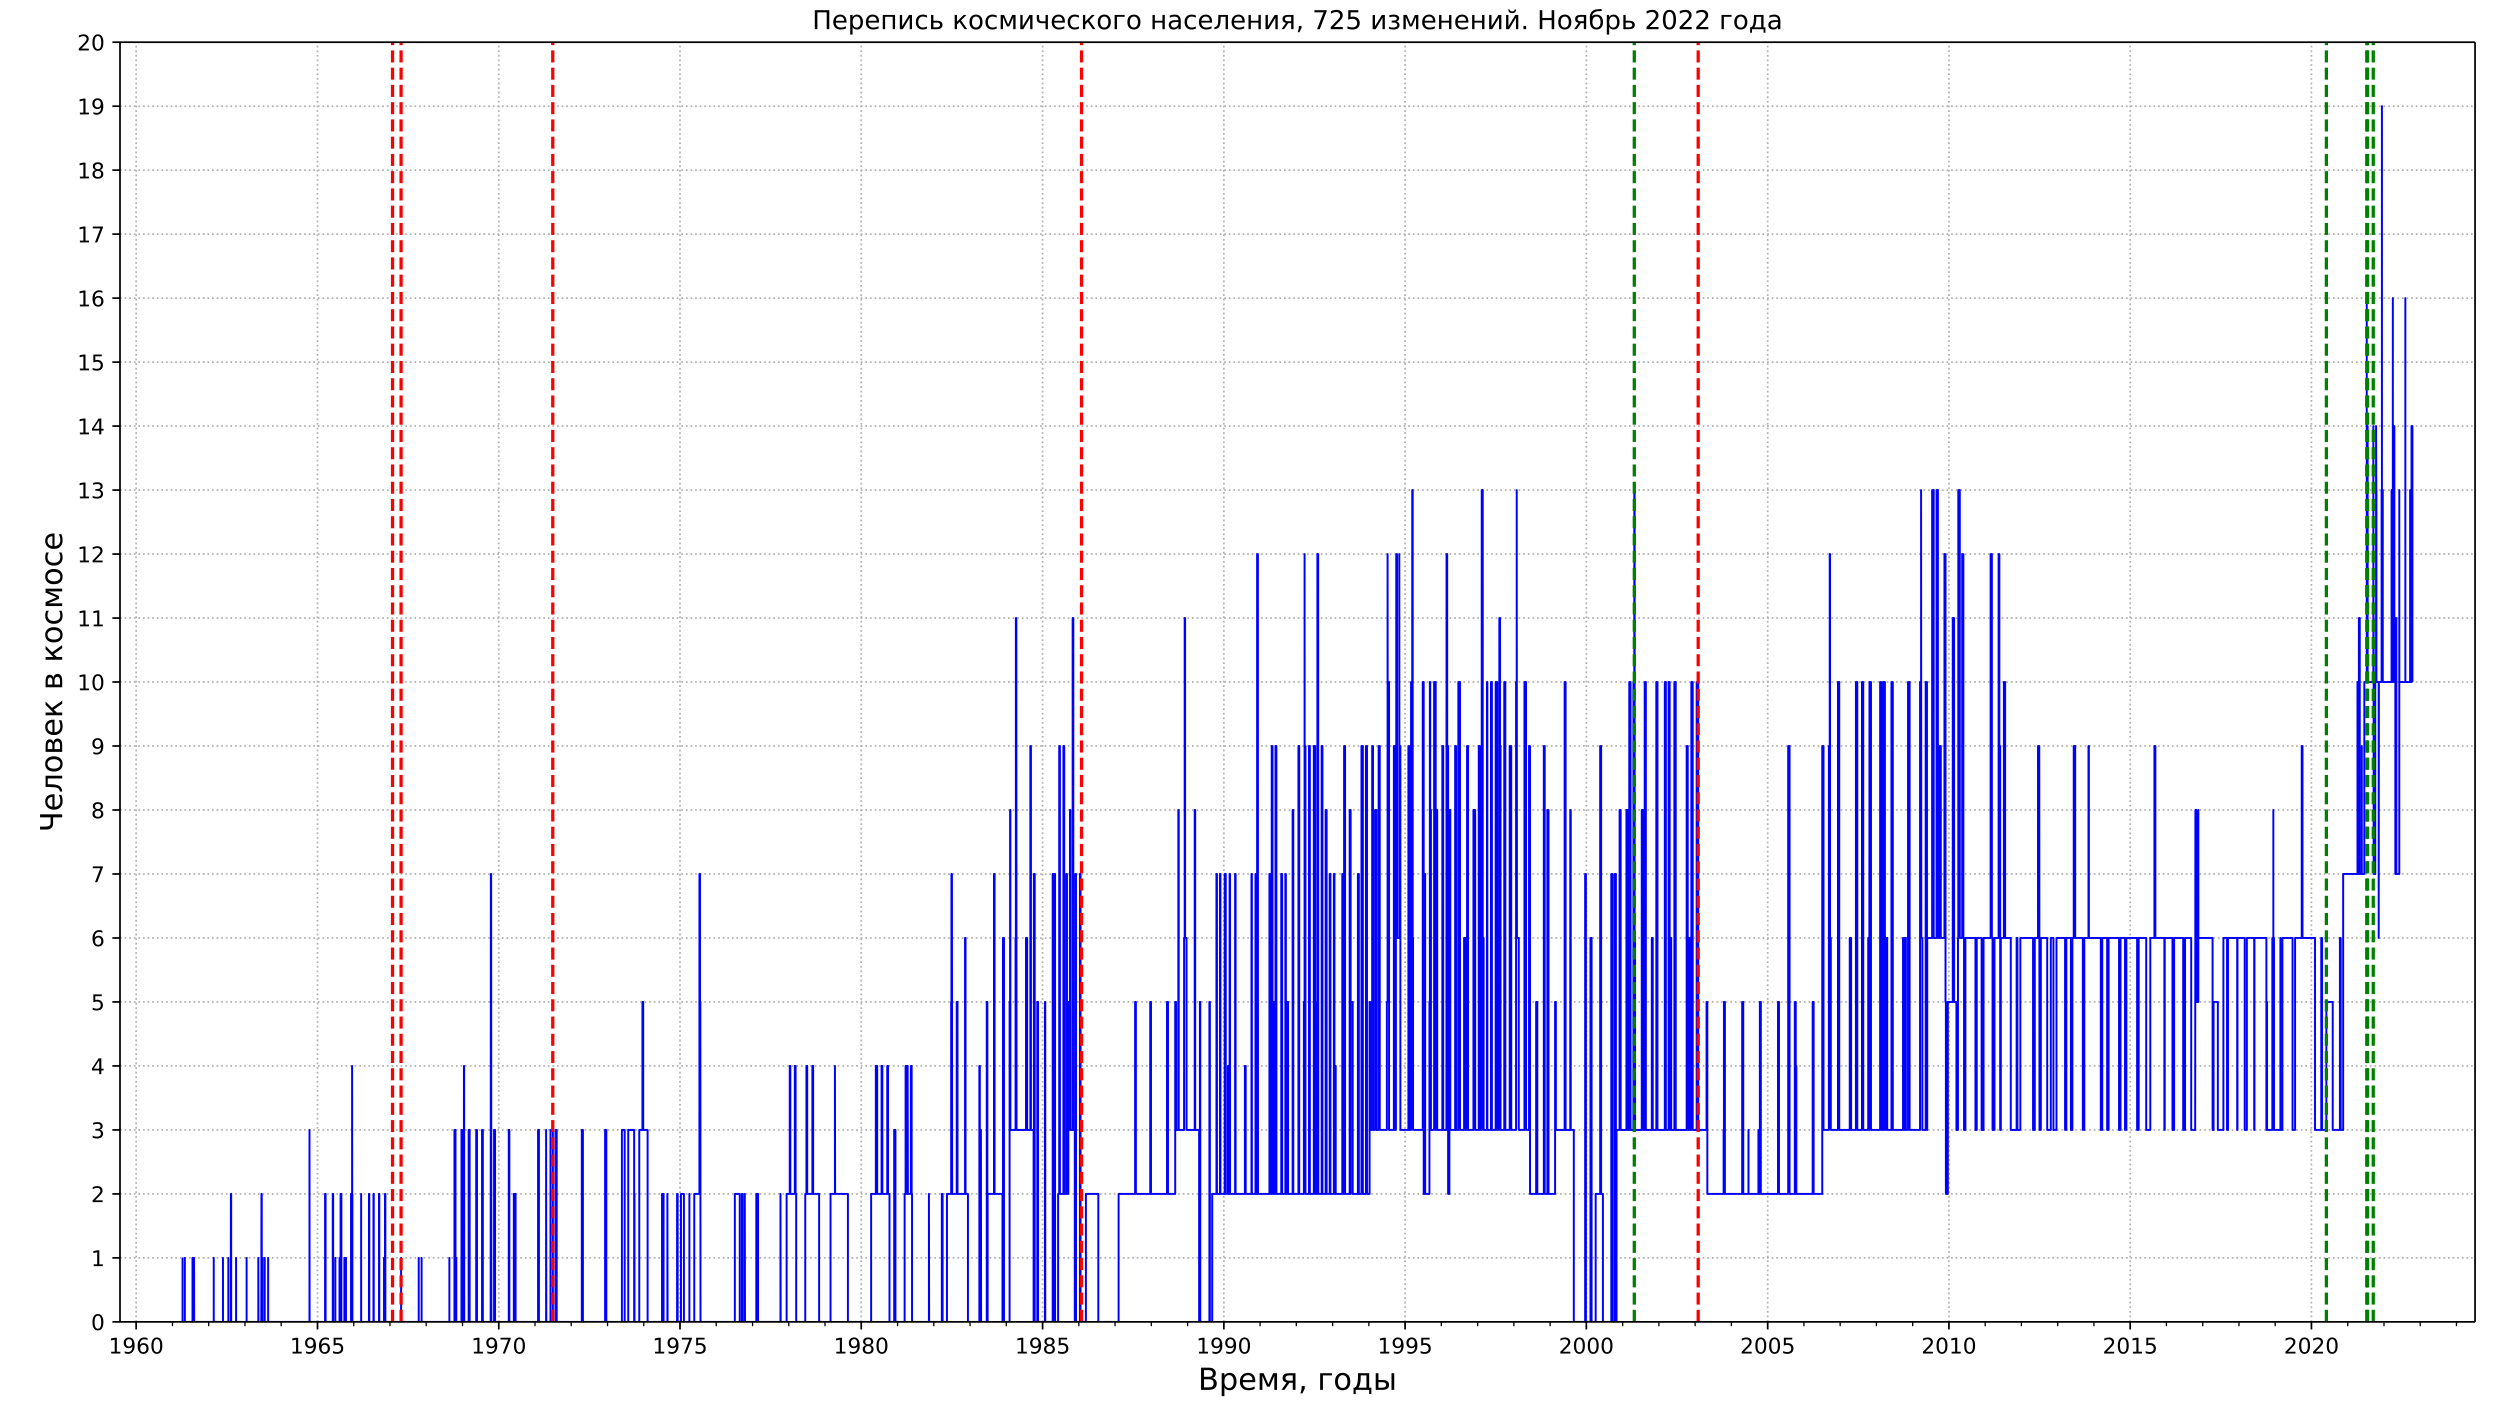 <?xml version="1.0" encoding="UTF-8"?>
<!DOCTYPE svg  PUBLIC '-//W3C//DTD SVG 1.1//EN'  'http://www.w3.org/Graphics/SVG/1.1/DTD/svg11.dtd'>
<svg height="648pt" stroke-linejoin="round" viewBox="0 0 1152 648" width="1152pt" xmlns="http://www.w3.org/2000/svg" xmlns:xlink="http://www.w3.org/1999/xlink"><defs stroke-linejoin="round"><clipPath id="a" stroke-linejoin="round"><path d="m55.296 19.44h1085.2v589.68h-1085.2z"/></clipPath><path id="b" d="m0 0v3.5" stroke="#000" stroke-linejoin="round" stroke-width=".8"/><path id="c" d="m12.406 8.297h16.109v55.625l-17.531-3.516v8.984l17.438 3.516h9.859v-64.609h16.109v-8.297h-41.984z" stroke-linejoin="round"/><path id="d" d="m10.984 1.516v8.984q3.719-1.766 7.516-2.688 3.812-.922 7.484-.922 9.766 0 14.906 6.562 5.156 6.562 5.891 19.953-2.828-4.203-7.188-6.453-4.344-2.25-9.609-2.25-10.938 0-17.312 6.609-6.375 6.625-6.375 18.109 0 11.219 6.641 18 6.641 6.797 17.672 6.797 12.656 0 19.312-9.703 6.672-9.688 6.672-28.141 0-17.234-8.188-27.516-8.172-10.281-21.984-10.281-3.719 0-7.531.734-3.797.734-7.906 2.203zm19.625 30.906q6.641 0 10.516 4.531 3.891 4.547 3.891 12.469 0 7.859-3.891 12.422-3.875 4.562-10.516 4.562t-10.516-4.562-3.875-12.422q0-7.922 3.875-12.469 3.875-4.531 10.516-4.531z" stroke-linejoin="round"/><path id="e" d="m33.016 40.375q-6.641 0-10.531-4.547-3.875-4.531-3.875-12.438 0-7.859 3.875-12.438 3.891-4.562 10.531-4.562t10.516 4.562q3.875 4.578 3.875 12.438 0 7.906-3.875 12.438-3.875 4.547-10.516 4.547zm19.578 30.922v-8.984q-3.719 1.75-7.5 2.672-3.781.938-7.5.938-9.766 0-14.922-6.594-5.141-6.594-5.875-19.922 2.875 4.25 7.219 6.516 4.359 2.266 9.578 2.266 10.984 0 17.359-6.672 6.375-6.656 6.375-18.125 0-11.234-6.641-18.031-6.641-6.781-17.672-6.781-12.656 0-19.344 9.688-6.688 9.703-6.688 28.109 0 17.281 8.203 27.562t22.016 10.281q3.719 0 7.5-.734t7.891-2.188z" stroke-linejoin="round"/><path id="f" d="m31.781 66.406q-7.609 0-11.453-7.5-3.828-7.484-3.828-22.531 0-14.984 3.828-22.484 3.844-7.5 11.453-7.5 7.672 0 11.5 7.5 3.844 7.5 3.844 22.484 0 15.047-3.844 22.531-3.828 7.5-11.5 7.5zm0 7.812q12.266 0 18.734-9.703 6.469-9.688 6.469-28.141 0-18.406-6.469-28.109-6.469-9.688-18.734-9.688-12.25 0-18.719 9.688-6.469 9.703-6.469 28.109 0 18.453 6.469 28.141 6.469 9.703 18.719 9.703z" stroke-linejoin="round"/><path id="g" d="m10.797 72.906h38.719v-8.312h-29.688v-17.859q2.141.734 4.281 1.094 2.156.359 4.312.359 12.203 0 19.328-6.688 7.141-6.688 7.141-18.109 0-11.766-7.328-18.297-7.328-6.516-20.656-6.516-4.594 0-9.359.781-4.75.781-9.828 2.344v9.922q4.391-2.391 9.078-3.562t9.906-1.172q8.453 0 13.375 4.438 4.938 4.438 4.938 12.062 0 7.609-4.938 12.047-4.922 4.453-13.375 4.453-3.953 0-7.891-.875-3.922-.875-8.016-2.734z" stroke-linejoin="round"/><path id="h" d="m8.203 72.906h46.875v-4.203l-26.469-68.703h-10.297l24.906 64.594h-35.016z" stroke-linejoin="round"/><path id="i" d="m31.781 34.625q-7.031 0-11.062-3.766-4.016-3.766-4.016-10.344 0-6.594 4.016-10.359 4.031-3.766 11.062-3.766t11.078 3.781q4.062 3.797 4.062 10.344 0 6.578-4.031 10.344-4.016 3.766-11.109 3.766zm-9.859 4.188q-6.344 1.562-9.891 5.906-3.531 4.359-3.531 10.609 0 8.734 6.219 13.812 6.234 5.078 17.062 5.078 10.891 0 17.094-5.078t6.203-13.812q0-6.25-3.547-10.609-3.531-4.344-9.828-5.906 7.125-1.656 11.094-6.5 3.984-4.828 3.984-11.797 0-10.609-6.469-16.281-6.469-5.656-18.531-5.656-12.047 0-18.531 5.656-6.469 5.672-6.469 16.281 0 6.969 4 11.797 4.016 4.844 11.141 6.5zm-3.609 15.578q0-5.656 3.531-8.828 3.547-3.172 9.938-3.172 6.359 0 9.938 3.172 3.594 3.172 3.594 8.828 0 5.672-3.594 8.844-3.578 3.172-9.938 3.172-6.391 0-9.938-3.172-3.531-3.172-3.531-8.844z" stroke-linejoin="round"/><path id="j" d="m19.188 8.297h34.422v-8.297h-46.281v8.297q5.609 5.812 15.297 15.594 9.703 9.797 12.188 12.641 4.734 5.312 6.609 9 1.891 3.688 1.891 7.25 0 5.812-4.078 9.469-4.078 3.672-10.625 3.672-4.641 0-9.797-1.609-5.141-1.609-11-4.891v9.969q5.953 2.391 11.125 3.609 5.188 1.219 9.484 1.219 11.328 0 18.062-5.672 6.734-5.656 6.734-15.125 0-4.5-1.688-8.531-1.672-4.016-6.125-9.484-1.219-1.422-7.766-8.188-6.531-6.766-18.453-18.922z" stroke-linejoin="round"/><path id="k" d="m0 0v2" stroke="#000" stroke-linejoin="round" stroke-width=".6"/><path id="l" d="m18.109 8.203v-29h-9.031v75.484h9.031v-8.297q2.844 4.875 7.156 7.234 4.328 2.375 10.328 2.375 9.969 0 16.188-7.906 6.234-7.906 6.234-20.797t-6.234-20.812q-6.219-7.906-16.188-7.906-6 0-10.328 2.375-4.312 2.375-7.156 7.25zm30.578 19.094q0 9.906-4.078 15.547t-11.203 5.641q-7.141 0-11.219-5.641t-4.078-15.547 4.078-15.547 11.219-5.641q7.125 0 11.203 5.641t4.078 15.547z" stroke-linejoin="round"/><path id="m" d="m56.203 29.594v-4.391h-41.312q.594-9.281 5.594-14.141t13.938-4.859q5.172 0 10.031 1.266t9.656 3.812v-8.5q-4.844-2.047-9.922-3.125t-10.297-1.078q-13.094 0-20.734 7.609-7.641 7.625-7.641 20.625 0 13.422 7.25 21.297 7.25 7.891 19.562 7.891 11.031 0 17.453-7.109 6.422-7.094 6.422-19.297zm-8.984 2.641q-.094 7.359-4.125 11.75-4.031 4.406-10.672 4.406-7.516 0-12.031-4.25t-5.203-11.969z" stroke-linejoin="round"/><path id="n" d="m9.078 54.688h13.141l15.531-36.625 15.578 36.625h13.031v-54.688h-9.031v46.094l-15.094-35.594h-8.984l-15.141 35.594v-46.094h-9.031z" stroke-linejoin="round"/><path id="o" d="m18.453 38.922q0-4.062 3.125-6.359 3.125-2.281 8.938-2.281h12.109v17.234h-12.109q-5.812 0-8.938-2.25t-3.125-6.344zm-12.781-38.922 16.688 23.969q-5.656 1.281-9.422 4.625-3.75 3.344-3.75 10.328 0 7.906 5.234 11.828 5.25 3.938 15.859 3.938h21.375v-54.688h-9.031v23.094h-11.172l-16.125-23.094z" stroke-linejoin="round"/><path id="p" d="m11.719 12.406h10.297v-8.406l-8-15.625h-6.297l4 15.625z" stroke-linejoin="round"/><path id="q" d="m9.078 0v54.688h38.578v-7.172h-29.547v-47.516z" stroke-linejoin="round"/><path id="r" d="m30.609 48.391q-7.219 0-11.422-5.641t-4.203-15.453 4.172-15.453q4.188-5.641 11.453-5.641 7.188 0 11.375 5.656 4.203 5.672 4.203 15.438 0 9.719-4.203 15.406-4.188 5.688-11.375 5.688zm0 7.609q11.719 0 18.406-7.625 6.703-7.609 6.703-21.078 0-13.422-6.703-21.078-6.688-7.641-18.406-7.641-11.766 0-18.438 7.641-6.656 7.656-6.656 21.078 0 13.469 6.656 21.078 6.672 7.625 18.438 7.625z" stroke-linejoin="round"/><path id="s" d="m21.625 7.172h26.078v40.344h-18.891v-6.844q0-20.109-5.766-30.859zm-13.031 0q4.438 1.953 6.391 6.109 4.797 10.297 4.797 31.062v10.344h36.953v-47.516h7.188v-20.984h-7.188v13.812h-44.328v-13.812h-7.188v20.984z" stroke-linejoin="round"/><path id="t" d="m0 0h-3.5" stroke="#000" stroke-linejoin="round" stroke-width=".8"/><path id="u" d="m40.578 39.312q7.078-1.516 11.047-6.312 3.984-4.781 3.984-11.812 0-10.781-7.422-16.703-7.422-5.906-21.094-5.906-4.578 0-9.438.906t-10.031 2.719v9.516q4.094-2.391 8.969-3.609 4.891-1.219 10.219-1.219 9.266 0 14.125 3.656t4.859 10.641q0 6.453-4.516 10.078-4.516 3.641-12.562 3.641h-8.5v8.109h8.891q7.266 0 11.125 2.906t3.859 8.375q0 5.609-3.984 8.609-3.969 3.016-11.391 3.016-4.062 0-8.703-.891-4.641-.875-10.203-2.719v8.781q5.625 1.562 10.531 2.344t9.25.781q11.234 0 17.766-5.109 6.547-5.094 6.547-13.781 0-6.062-3.469-10.234t-9.859-5.781z" stroke-linejoin="round"/><path id="v" d="m37.797 64.312-24.906-38.922h24.906zm-2.594 8.594h12.406v-47.516h10.406v-8.203h-10.406v-17.188h-9.812v17.188h-32.906v9.516z" stroke-linejoin="round"/><path id="w" d="m3.719 0v7.469q8.875 1.375 11.609 7.516 3.328 8.656 3.328 30.766v8.938h36.953v-54.688h-8.984v47.516h-18.984v-5.422q0-21.094-4.297-30.562-4.594-10.109-19.625-11.531z" stroke-linejoin="round"/><path id="x" d="m18.062 25.203v-18.031h12.797q6.156 0 9.375 2.312 3.219 2.328 3.219 6.734 0 4.391-3.219 6.688t-9.375 2.297zm0 22.312v-15.141h11.828q5.078 0 8.297 2.016 3.219 2.031 3.219 5.656 0 3.609-3.219 5.531-3.219 1.938-8.297 1.938zm-8.984 7.172h21.391q9.625 0 14.797-3.516t5.172-10.016q0-5.016-2.641-7.984-2.625-2.953-7.812-3.672 6.203-1.172 9.625-4.891 3.422-3.703 3.422-9.281 0-7.312-5.641-11.328-5.641-4-16.094-4h-22.219z" stroke-linejoin="round"/><path id="y" d="m9.078 54.688h8.938v-25.688l25.344 25.688h11.031l-20.891-21.141 23.578-33.547h-10.062l-19.375 27.594-9.625-9.766v-17.828h-8.938z" stroke-linejoin="round"/><path id="z" d="m48.781 52.594v-8.406q-3.812 2.109-7.641 3.156t-7.734 1.047q-8.75 0-13.594-5.547-4.828-5.531-4.828-15.547t4.828-15.562q4.844-5.531 13.594-5.531 3.906 0 7.734 1.047t7.641 3.156v-8.312q-3.766-1.75-7.797-2.625-4.016-.891-8.562-.891-12.359 0-19.641 7.766-7.266 7.766-7.266 20.953 0 13.375 7.344 21.031 7.359 7.672 20.156 7.672 4.141 0 8.094-.859 3.953-.844 7.672-2.547z" stroke-linejoin="round"/><path id="A" d="m55.906 54.688v-54.688h-8.938v43.891l-26.359-43.891h-11.531v54.688h8.938v-43.797l26.328 43.797z" stroke-linejoin="round"/><path id="B" d="m43.453 16.219q0 4.391-3.203 6.688-3.188 2.297-9.344 2.297h-12.797v-18.031h12.797q6.156 0 9.344 2.312 3.203 2.328 3.203 6.734zm-34.375 38.469h9.031v-22.312h13.188q10.453 0 16.094-3.984 5.641-3.969 5.641-12.172t-5.641-12.219q-5.641-4-16.094-4h-22.219z" stroke-linejoin="round"/><path id="C" d="m9.078 54.688h9.031v-22.312h29.156v22.312h9.031v-54.688h-9.031v25.203h-29.156v-25.203h-9.031z" stroke-linejoin="round"/><path id="D" d="m34.281 27.484q-10.891 0-15.094-2.484t-4.203-8.5q0-4.781 3.156-7.594 3.156-2.797 8.562-2.797 7.484 0 12 5.297t4.516 14.078v2zm17.922 3.719v-31.203h-8.984v8.297q-3.078-4.969-7.672-7.344t-11.234-2.375q-8.391 0-13.359 4.719-4.953 4.719-4.953 12.625 0 9.219 6.172 13.906 6.188 4.688 18.438 4.688h12.609v.891q0 6.203-4.078 9.594t-11.453 3.391q-4.688 0-9.141-1.125-4.438-1.125-8.531-3.375v8.312q4.922 1.906 9.562 2.844 4.641.953 9.031.953 11.875 0 17.734-6.156 5.859-6.141 5.859-18.641z" stroke-linejoin="round"/></defs><g stroke-linejoin="round"><path d="m0 648h1152v-648h-1152z" fill="#fff"/><path d="m55.296 609.12h1085.2v-589.68h-1085.2z" fill="#fff"/><path clip-path="url(#a)" d="m62.74 609.12v-589.68" fill="none" stroke="#b0b0b0" stroke-dasharray=".8 1.32" stroke-width=".8"/><use stroke="#000" stroke-width=".8" x="62.74" xlink:href="#b" y="609.12"/><g transform="matrix(.1 0 0 -.1 50.015 623.72)"><use xlink:href="#c"/><use x="63.623" xlink:href="#d"/><use x="127.246" xlink:href="#e"/><use x="190.869" xlink:href="#f"/></g><path clip-path="url(#a)" d="m146.3 609.12v-589.68" fill="none" stroke="#b0b0b0" stroke-dasharray=".8 1.32" stroke-width=".8"/><use stroke="#000" stroke-width=".8" x="146.305" xlink:href="#b" y="609.12"/><g transform="matrix(.1 0 0 -.1 133.58 623.72)"><use xlink:href="#c"/><use x="63.623" xlink:href="#d"/><use x="127.246" xlink:href="#e"/><use x="190.869" xlink:href="#g"/></g><path clip-path="url(#a)" d="m229.82 609.12v-589.68" fill="none" stroke="#b0b0b0" stroke-dasharray=".8 1.32" stroke-width=".8"/><use stroke="#000" stroke-width=".8" x="229.824" xlink:href="#b" y="609.12"/><g transform="matrix(.1 0 0 -.1 217.1 623.72)"><use xlink:href="#c"/><use x="63.623" xlink:href="#d"/><use x="127.246" xlink:href="#h"/><use x="190.869" xlink:href="#f"/></g><path clip-path="url(#a)" d="m313.34 609.12v-589.68" fill="none" stroke="#b0b0b0" stroke-dasharray=".8 1.32" stroke-width=".8"/><use stroke="#000" stroke-width=".8" x="313.343" xlink:href="#b" y="609.12"/><g transform="matrix(.1 0 0 -.1 300.62 623.72)"><use xlink:href="#c"/><use x="63.623" xlink:href="#d"/><use x="127.246" xlink:href="#h"/><use x="190.869" xlink:href="#g"/></g><path clip-path="url(#a)" d="m396.86 609.12v-589.68" fill="none" stroke="#b0b0b0" stroke-dasharray=".8 1.32" stroke-width=".8"/><use stroke="#000" stroke-width=".8" x="396.863" xlink:href="#b" y="609.12"/><g transform="matrix(.1 0 0 -.1 384.14 623.72)"><use xlink:href="#c"/><use x="63.623" xlink:href="#d"/><use x="127.246" xlink:href="#i"/><use x="190.869" xlink:href="#f"/></g><path clip-path="url(#a)" d="m480.43 609.12v-589.68" fill="none" stroke="#b0b0b0" stroke-dasharray=".8 1.32" stroke-width=".8"/><use stroke="#000" stroke-width=".8" x="480.428" xlink:href="#b" y="609.12"/><g transform="matrix(.1 0 0 -.1 467.7 623.72)"><use xlink:href="#c"/><use x="63.623" xlink:href="#d"/><use x="127.246" xlink:href="#i"/><use x="190.869" xlink:href="#g"/></g><path clip-path="url(#a)" d="m563.95 609.12v-589.68" fill="none" stroke="#b0b0b0" stroke-dasharray=".8 1.32" stroke-width=".8"/><use stroke="#000" stroke-width=".8" x="563.947" xlink:href="#b" y="609.12"/><g transform="matrix(.1 0 0 -.1 551.22 623.72)"><use xlink:href="#c"/><use x="63.623" xlink:href="#d"/><use x="127.246" xlink:href="#d"/><use x="190.869" xlink:href="#f"/></g><path clip-path="url(#a)" d="m647.47 609.12v-589.68" fill="none" stroke="#b0b0b0" stroke-dasharray=".8 1.32" stroke-width=".8"/><use stroke="#000" stroke-width=".8" x="647.466" xlink:href="#b" y="609.12"/><g transform="matrix(.1 0 0 -.1 634.74 623.72)"><use xlink:href="#c"/><use x="63.623" xlink:href="#d"/><use x="127.246" xlink:href="#d"/><use x="190.869" xlink:href="#g"/></g><path clip-path="url(#a)" d="m730.99 609.12v-589.68" fill="none" stroke="#b0b0b0" stroke-dasharray=".8 1.32" stroke-width=".8"/><use stroke="#000" stroke-width=".8" x="730.985" xlink:href="#b" y="609.12"/><g transform="matrix(.1 0 0 -.1 718.26 623.72)"><use xlink:href="#j"/><use x="63.623" xlink:href="#f"/><use x="127.246" xlink:href="#f"/><use x="190.869" xlink:href="#f"/></g><path clip-path="url(#a)" d="m814.55 609.12v-589.68" fill="none" stroke="#b0b0b0" stroke-dasharray=".8 1.32" stroke-width=".8"/><use stroke="#000" stroke-width=".8" x="814.55" xlink:href="#b" y="609.12"/><g transform="matrix(.1 0 0 -.1 801.83 623.72)"><use xlink:href="#j"/><use x="63.623" xlink:href="#f"/><use x="127.246" xlink:href="#f"/><use x="190.869" xlink:href="#g"/></g><path clip-path="url(#a)" d="m898.07 609.12v-589.68" fill="none" stroke="#b0b0b0" stroke-dasharray=".8 1.32" stroke-width=".8"/><use stroke="#000" stroke-width=".8" x="898.07" xlink:href="#b" y="609.12"/><g transform="matrix(.1 0 0 -.1 885.34 623.72)"><use xlink:href="#j"/><use x="63.623" xlink:href="#f"/><use x="127.246" xlink:href="#c"/><use x="190.869" xlink:href="#f"/></g><path clip-path="url(#a)" d="m981.59 609.12v-589.68" fill="none" stroke="#b0b0b0" stroke-dasharray=".8 1.32" stroke-width=".8"/><use stroke="#000" stroke-width=".8" x="981.589" xlink:href="#b" y="609.12"/><g transform="matrix(.1 0 0 -.1 968.86 623.72)"><use xlink:href="#j"/><use x="63.623" xlink:href="#f"/><use x="127.246" xlink:href="#c"/><use x="190.869" xlink:href="#g"/></g><path clip-path="url(#a)" d="m1065.1 609.12v-589.68" fill="none" stroke="#b0b0b0" stroke-dasharray=".8 1.32" stroke-width=".8"/><use stroke="#000" stroke-width=".8" x="1065.108" xlink:href="#b" y="609.12"/><g transform="matrix(.1 0 0 -.1 1052.4 623.72)"><use xlink:href="#j"/><use x="63.623" xlink:href="#f"/><use x="127.246" xlink:href="#j"/><use x="190.869" xlink:href="#f"/></g><g stroke="#000"><use stroke-width=".6" x="79.48" xlink:href="#k" y="609.12"/><use stroke-width=".6" x="96.175" xlink:href="#k" y="609.12"/><use stroke-width=".6" x="112.87" xlink:href="#k" y="609.12"/><use stroke-width=".6" x="129.564" xlink:href="#k" y="609.12"/><use stroke-width=".6" x="162.999" xlink:href="#k" y="609.12"/><use stroke-width=".6" x="179.694" xlink:href="#k" y="609.12"/><use stroke-width=".6" x="196.389" xlink:href="#k" y="609.12"/><use stroke-width=".6" x="213.129" xlink:href="#k" y="609.12"/><use stroke-width=".6" x="246.519" xlink:href="#k" y="609.12"/><use stroke-width=".6" x="263.213" xlink:href="#k" y="609.12"/><use stroke-width=".6" x="279.954" xlink:href="#k" y="609.12"/><use stroke-width=".6" x="296.649" xlink:href="#k" y="609.12"/><use stroke-width=".6" x="330.038" xlink:href="#k" y="609.12"/><use stroke-width=".6" x="346.778" xlink:href="#k" y="609.12"/><use stroke-width=".6" x="363.473" xlink:href="#k" y="609.12"/><use stroke-width=".6" x="380.168" xlink:href="#k" y="609.12"/><use stroke-width=".6" x="413.603" xlink:href="#k" y="609.12"/><use stroke-width=".6" x="430.298" xlink:href="#k" y="609.12"/><use stroke-width=".6" x="446.992" xlink:href="#k" y="609.12"/><use stroke-width=".6" x="463.687" xlink:href="#k" y="609.12"/><use stroke-width=".6" x="497.122" xlink:href="#k" y="609.12"/><use stroke-width=".6" x="513.817" xlink:href="#k" y="609.12"/><use stroke-width=".6" x="530.512" xlink:href="#k" y="609.12"/><use stroke-width=".6" x="547.252" xlink:href="#k" y="609.12"/><use stroke-width=".6" x="580.642" xlink:href="#k" y="609.12"/><use stroke-width=".6" x="597.336" xlink:href="#k" y="609.12"/><use stroke-width=".6" x="614.077" xlink:href="#k" y="609.12"/><use stroke-width=".6" x="630.771" xlink:href="#k" y="609.12"/><use stroke-width=".6" x="664.161" xlink:href="#k" y="609.12"/><use stroke-width=".6" x="680.901" xlink:href="#k" y="609.12"/><use stroke-width=".6" x="697.596" xlink:href="#k" y="609.12"/><use stroke-width=".6" x="714.291" xlink:href="#k" y="609.12"/><use stroke-width=".6" x="747.726" xlink:href="#k" y="609.12"/><use stroke-width=".6" x="764.421" xlink:href="#k" y="609.12"/><use stroke-width=".6" x="781.115" xlink:href="#k" y="609.12"/><use stroke-width=".6" x="797.81" xlink:href="#k" y="609.12"/><use stroke-width=".6" x="831.245" xlink:href="#k" y="609.12"/><use stroke-width=".6" x="847.94" xlink:href="#k" y="609.12"/><use stroke-width=".6" x="864.634" xlink:href="#k" y="609.12"/><use stroke-width=".6" x="881.375" xlink:href="#k" y="609.12"/><use stroke-width=".6" x="914.764" xlink:href="#k" y="609.12"/><use stroke-width=".6" x="931.459" xlink:href="#k" y="609.12"/><use stroke-width=".6" x="948.199" xlink:href="#k" y="609.12"/><use stroke-width=".6" x="964.894" xlink:href="#k" y="609.12"/><use stroke-width=".6" x="998.284" xlink:href="#k" y="609.12"/><use stroke-width=".6" x="1015.024" xlink:href="#k" y="609.12"/><use stroke-width=".6" x="1031.719" xlink:href="#k" y="609.12"/><use stroke-width=".6" x="1048.413" xlink:href="#k" y="609.12"/><use stroke-width=".6" x="1081.849" xlink:href="#k" y="609.12"/><use stroke-width=".6" x="1098.543" xlink:href="#k" y="609.12"/><use stroke-width=".6" x="1115.238" xlink:href="#k" y="609.12"/><use stroke-width=".6" x="1131.933" xlink:href="#k" y="609.12"/></g><g transform="matrix(.14 0 0 -.14 552.07 640.44)"><path d="m19.672 34.812v-26.703h15.828q7.953 0 11.781 3.297 3.844 3.297 3.844 10.078 0 6.844-3.844 10.078-3.828 3.25-11.781 3.25zm0 29.984v-21.969h14.609q7.219 0 10.75 2.703 3.547 2.719 3.547 8.281 0 5.516-3.547 8.25-3.531 2.734-10.75 2.734zm-9.859 8.109h25.203q11.281 0 17.375-4.688 6.109-4.688 6.109-13.328 0-6.703-3.125-10.656t-9.188-4.922q7.281-1.562 11.312-6.531 4.031-4.953 4.031-12.375 0-9.766-6.641-15.094-6.641-5.312-18.906-5.312h-26.172z"/><use x="68.604" xlink:href="#l"/><use x="132.08" xlink:href="#m"/><use x="193.604" xlink:href="#n"/><use x="269.043" xlink:href="#o"/><use x="329.199" xlink:href="#p"/><use x="392.773" xlink:href="#q"/><use x="445.312" xlink:href="#r"/><use x="506.494" xlink:href="#s"/><path d="m61.047 54.688h8.984v-54.688h-8.984zm-17.594-38.468q0 4.391-3.203 6.688-3.188 2.297-9.344 2.297h-12.797v-18.031h12.797q6.156 0 9.344 2.312 3.203 2.328 3.203 6.734zm-34.375 38.469h9.031v-22.312h13.188q10.453 0 16.094-3.984 5.641-3.969 5.641-12.172t-5.641-12.219q-5.641-4-16.094-4h-22.219z" transform="translate(575.635)"/></g><path clip-path="url(#a)" d="m55.296 609.12h1085.2" fill="none" stroke="#b0b0b0" stroke-dasharray=".8 1.32" stroke-width=".8"/><use stroke="#000" stroke-width=".8" x="55.296" xlink:href="#t" y="609.12"/><use transform="matrix(.1 0 0 -.1 41.934 612.92)" xlink:href="#f"/><path clip-path="url(#a)" d="m55.296 579.64h1085.2" fill="none" stroke="#b0b0b0" stroke-dasharray=".8 1.32" stroke-width=".8"/><use stroke="#000" stroke-width=".8" x="55.296" xlink:href="#t" y="579.636"/><use transform="matrix(.1 0 0 -.1 41.934 583.44)" xlink:href="#c"/><path clip-path="url(#a)" d="m55.296 550.15h1085.2" fill="none" stroke="#b0b0b0" stroke-dasharray=".8 1.32" stroke-width=".8"/><use stroke="#000" stroke-width=".8" x="55.296" xlink:href="#t" y="550.152"/><use transform="matrix(.1 0 0 -.1 41.934 553.95)" xlink:href="#j"/><path clip-path="url(#a)" d="m55.296 520.67h1085.2" fill="none" stroke="#b0b0b0" stroke-dasharray=".8 1.32" stroke-width=".8"/><use stroke="#000" stroke-width=".8" x="55.296" xlink:href="#t" y="520.668"/><use transform="matrix(.1 0 0 -.1 41.934 524.47)" xlink:href="#u"/><path clip-path="url(#a)" d="m55.296 491.18h1085.2" fill="none" stroke="#b0b0b0" stroke-dasharray=".8 1.32" stroke-width=".8"/><use stroke="#000" stroke-width=".8" x="55.296" xlink:href="#t" y="491.184"/><use transform="matrix(.1 0 0 -.1 41.934 494.98)" xlink:href="#v"/><path clip-path="url(#a)" d="m55.296 461.7h1085.2" fill="none" stroke="#b0b0b0" stroke-dasharray=".8 1.32" stroke-width=".8"/><use stroke="#000" stroke-width=".8" x="55.296" xlink:href="#t" y="461.7"/><use transform="matrix(.1 0 0 -.1 41.934 465.5)" xlink:href="#g"/><path clip-path="url(#a)" d="m55.296 432.22h1085.2" fill="none" stroke="#b0b0b0" stroke-dasharray=".8 1.32" stroke-width=".8"/><use stroke="#000" stroke-width=".8" x="55.296" xlink:href="#t" y="432.216"/><use transform="matrix(.1 0 0 -.1 41.934 436.02)" xlink:href="#e"/><path clip-path="url(#a)" d="m55.296 402.73h1085.2" fill="none" stroke="#b0b0b0" stroke-dasharray=".8 1.32" stroke-width=".8"/><use stroke="#000" stroke-width=".8" x="55.296" xlink:href="#t" y="402.732"/><use transform="matrix(.1 0 0 -.1 41.934 406.53)" xlink:href="#h"/><path clip-path="url(#a)" d="m55.296 373.25h1085.2" fill="none" stroke="#b0b0b0" stroke-dasharray=".8 1.32" stroke-width=".8"/><use stroke="#000" stroke-width=".8" x="55.296" xlink:href="#t" y="373.248"/><use transform="matrix(.1 0 0 -.1 41.934 377.05)" xlink:href="#i"/><path clip-path="url(#a)" d="m55.296 343.76h1085.2" fill="none" stroke="#b0b0b0" stroke-dasharray=".8 1.32" stroke-width=".8"/><use stroke="#000" stroke-width=".8" x="55.296" xlink:href="#t" y="343.764"/><use transform="matrix(.1 0 0 -.1 41.934 347.56)" xlink:href="#d"/><path clip-path="url(#a)" d="m55.296 314.28h1085.2" fill="none" stroke="#b0b0b0" stroke-dasharray=".8 1.32" stroke-width=".8"/><use stroke="#000" stroke-width=".8" x="55.296" xlink:href="#t" y="314.28"/><g transform="matrix(.1 0 0 -.1 35.571 318.08)"><use xlink:href="#c"/><use x="63.623" xlink:href="#f"/></g><path clip-path="url(#a)" d="m55.296 284.8h1085.2" fill="none" stroke="#b0b0b0" stroke-dasharray=".8 1.32" stroke-width=".8"/><use stroke="#000" stroke-width=".8" x="55.296" xlink:href="#t" y="284.796"/><g transform="matrix(.1 0 0 -.1 35.571 288.6)"><use xlink:href="#c"/><use x="63.623" xlink:href="#c"/></g><path clip-path="url(#a)" d="m55.296 255.31h1085.2" fill="none" stroke="#b0b0b0" stroke-dasharray=".8 1.32" stroke-width=".8"/><use stroke="#000" stroke-width=".8" x="55.296" xlink:href="#t" y="255.312"/><g transform="matrix(.1 0 0 -.1 35.571 259.11)"><use xlink:href="#c"/><use x="63.623" xlink:href="#j"/></g><path clip-path="url(#a)" d="m55.296 225.83h1085.2" fill="none" stroke="#b0b0b0" stroke-dasharray=".8 1.32" stroke-width=".8"/><use stroke="#000" stroke-width=".8" x="55.296" xlink:href="#t" y="225.828"/><g transform="matrix(.1 0 0 -.1 35.571 229.63)"><use xlink:href="#c"/><use x="63.623" xlink:href="#u"/></g><path clip-path="url(#a)" d="m55.296 196.34h1085.2" fill="none" stroke="#b0b0b0" stroke-dasharray=".8 1.32" stroke-width=".8"/><use stroke="#000" stroke-width=".8" x="55.296" xlink:href="#t" y="196.344"/><g transform="matrix(.1 0 0 -.1 35.571 200.14)"><use xlink:href="#c"/><use x="63.623" xlink:href="#v"/></g><path clip-path="url(#a)" d="m55.296 166.86h1085.2" fill="none" stroke="#b0b0b0" stroke-dasharray=".8 1.32" stroke-width=".8"/><use stroke="#000" stroke-width=".8" x="55.296" xlink:href="#t" y="166.86"/><g transform="matrix(.1 0 0 -.1 35.571 170.66)"><use xlink:href="#c"/><use x="63.623" xlink:href="#g"/></g><path clip-path="url(#a)" d="m55.296 137.38h1085.2" fill="none" stroke="#b0b0b0" stroke-dasharray=".8 1.32" stroke-width=".8"/><use stroke="#000" stroke-width=".8" x="55.296" xlink:href="#t" y="137.376"/><g transform="matrix(.1 0 0 -.1 35.571 141.18)"><use xlink:href="#c"/><use x="63.623" xlink:href="#e"/></g><path clip-path="url(#a)" d="m55.296 107.89h1085.2" fill="none" stroke="#b0b0b0" stroke-dasharray=".8 1.32" stroke-width=".8"/><use stroke="#000" stroke-width=".8" x="55.296" xlink:href="#t" y="107.892"/><g transform="matrix(.1 0 0 -.1 35.571 111.69)"><use xlink:href="#c"/><use x="63.623" xlink:href="#h"/></g><path clip-path="url(#a)" d="m55.296 78.408h1085.2" fill="none" stroke="#b0b0b0" stroke-dasharray=".8 1.32" stroke-width=".8"/><use stroke="#000" stroke-width=".8" x="55.296" xlink:href="#t" y="78.408"/><g transform="matrix(.1 0 0 -.1 35.571 82.207)"><use xlink:href="#c"/><use x="63.623" xlink:href="#i"/></g><path clip-path="url(#a)" d="m55.296 48.924h1085.2" fill="none" stroke="#b0b0b0" stroke-dasharray=".8 1.32" stroke-width=".8"/><use stroke="#000" stroke-width=".8" x="55.296" xlink:href="#t" y="48.924"/><g transform="matrix(.1 0 0 -.1 35.571 52.723)"><use xlink:href="#c"/><use x="63.623" xlink:href="#d"/></g><path clip-path="url(#a)" d="m55.296 19.44h1085.2" fill="none" stroke="#b0b0b0" stroke-dasharray=".8 1.32" stroke-width=".8"/><use stroke="#000" stroke-width=".8" x="55.296" xlink:href="#t" y="19.44"/><g transform="matrix(.1 0 0 -.1 35.571 23.239)"><use xlink:href="#j"/><use x="63.623" xlink:href="#f"/></g><g transform="matrix(0 -.14 -.14 0 28.659 383.46)"><path d="m48.828 0v29.891h-20.359q-9.078 0-14.5 5.688t-5.422 17.297v20.031h9.812v-19.25q0-7.75 3.031-11.609t9.078-3.859h18.359v34.719h9.906v-72.906z"/><use x="68.555" xlink:href="#m"/><use x="130.078" xlink:href="#w"/><use x="193.994" xlink:href="#r"/><use x="255.176" xlink:href="#x"/><use x="314.111" xlink:href="#m"/><use x="375.635" xlink:href="#y"/><use x="467.822" xlink:href="#x"/><use x="558.545" xlink:href="#y"/><use x="618.945" xlink:href="#r"/><use x="680.127" xlink:href="#z"/><use x="735.107" xlink:href="#n"/><use x="810.547" xlink:href="#r"/><use x="871.729" xlink:href="#z"/><use x="926.709" xlink:href="#m"/></g><path clip-path="url(#a)" d="m84.112 579.64h.003v29.484h1.065v-29.484l0 29.484h3.517v-29.484l0 29.484h.719v-29.484l.048 29.484h9.025v-29.484l.009 29.484h4.24v-29.484l.009 29.484h2.468v-29.484l0 29.484h1.128l.045-58.968h.135l0 58.968h2.252v-29.484l.018 29.484h4.844v-29.484l0 29.484h5.386v-29.484l.065 29.484h1.305l.087-58.968h.135l.005 58.968h.377v-29.484l0 29.484h1.007v-29.484l0 29.484h1.554v-29.484l0 29.484h19.054v-88.452l.046 88.452h7.134v-58.968l.05 58.968h.193v-58.968l.009 58.968h3.286v-58.968h.187v58.968h1.006v-29.484l0 29.484h1.923v-29.484l.001 29.484h.494v-58.968h.364v58.968h1.38v-29.484l0 29.484h.736v-29.484l0 29.484h2.332v-58.968h.492v-58.968l.049 58.968h.089v58.968h4.03v-58.968l.02 58.968h3.587v-58.968h.138v58.968h1.937v-58.968h.135v58.968h2.412v-58.968h.136v58.968h2.164v-29.484l0 29.484h.456v-58.968h.18v58.968h7.237v-29.484l.051 29.484h8.075v-29.484l0 29.484h1.33v-29.484l0 29.484h12.802v-29.484l0 29.484h2.33v-88.452h.496v88.452h.178v-29.484h.181v29.484h2.389v-88.452h.28v88.452h.807l.045-117.94h.091l.048 117.94h2.028v-88.452h.459v88.452h3.018v-88.452h.366v88.452h2.326v-88.452h.372v88.452h3.603l.09-206.39h.136l.09 206.39h1.249v-88.452h.466v88.452h6.309v-88.452h.272v88.452h2.06v-58.968h.81v58.968h10.354v-88.452h.412v88.452h3.299v-88.452l.091 88.452h1.931v-88.452h1.087v88.452h1.216v-88.452h.563v88.452h11.566v-88.452h.507v88.452h10.218v-88.452h.575v88.452h7.169v-88.452h1.282v88.452h1.642v-88.452h2.72v88.452l.072-58.968h.09v58.968h2.2v-88.452h1.46v-58.968h.36v58.968h2.025v88.452h6.639v-58.968h.719v58.968h1.753v-58.968l.092 58.968h4.371v-58.968h.271v58.968h1.535v-58.968h1.352v58.968h2.516v-58.968l.001 58.968h2.248v-58.968h2.373l.014-147.42h.257v58.968h.157l.078 147.42h15.822v-58.968h2.253v58.968h.99v-58.968h.362v58.968h.98v-58.968l.092 58.968h5.211v-58.968h.811v58.968h10.324v-58.968l.093 58.968h2.74v-58.968h1.439v-58.968h.272v58.968h2.066v-58.968h.363v58.968h.27v58.968h4.179v-58.968h.54v-58.968h.362v58.968h2.381v-58.968h.36v58.968h2.743v58.968h5.261v-58.968h2.023v-58.968l.09 58.968h5.893v58.968h10.705v-58.968h2.159v-58.968h.36v58.968l.09-58.968h.18v58.968h2.024v-58.968h.36v58.968h2.249v-58.968h.36v58.968h.675v58.968h2.158v-88.452h.585v88.452h4.226v-58.968h.45v-58.968h.36v58.968h.595v-58.968l.104 58.968h1.37v-58.968h.36v58.968h.18v58.968h7.78v-58.968l.103 58.968h5.844v-58.968h.366v58.968h2.001v-58.968h1.933v-88.452h.134v-58.968h.227l.095 147.42h2.106v-88.452h.362v88.452h3.471v-117.94h.233v117.94h1.106v58.968h5.259v-117.94h.229v117.94h.492v-88.452l.092 88.452h2.603v-147.42h.279v147.42h.128v-58.968h2.922v-147.42h.277v147.42h3.637v58.968h.221v-176.9h.472v176.9h2.587v-147.42h.227v-88.452h.137v147.42h2.38v-88.452h.139v-147.42h.223l.097 235.87h4.353v-88.452h.54v88.452h1.463v-176.9h.276v176.9h1.23v88.452h.137v-206.39h.376v206.39h1.181v-147.42h.365v147.42h3.171v-147.42h.14v147.42h3.416v-206.39h.32v206.39h.461v-206.39h.32v206.39h1.4v-58.968h.512v-206.39h.323v206.39h1.616v-206.39h.364v206.39h.944v-147.42h.325v147.42h.639v-88.452h.406v58.968h.33v-147.42h.186v147.42h1.052v-235.87h.322v235.87h.672v88.452h.255v-206.39h.315v206.39h1.811v-206.39h.278v206.39h2.467v-58.968h5.717v58.968h9.348v-58.968h7.601v-88.452h.364v88.452h6.606v-88.452h.362v88.452h7.373v-88.452h.45v88.452h3.328v-88.452h.405v58.968h1.034v-147.42h.185v147.42h2.468v-88.452h.272v-147.42h.2v147.42h.66v88.452h3.76v-147.42h.228v147.42h1.807v88.452h.35v-147.42h.185v147.42h4.194v-147.42h.231v147.42h1.067v-58.968h1.958v-147.42h.228v147.42h1.387v-147.42h.229v147.42h1.944v-147.42h.497v147.42h1v-58.968h.363v58.968h.418v-147.42h.203v147.42h2.322v-147.42h.231v147.42h4.291v-58.968h.362v58.968h2.661v-147.42h.187v147.42h1.665v-147.42h.225v147.42h.52l.003-294.84h.362l.045 294.84h5.276v-147.42h.274v147.42h.773v-206.39h.38v206.39h.537v-88.452h.361v88.452h.464v-206.39h.416v206.39h2.24v-147.42h.407v147.42h1.484v-147.42h.245v147.42h.637v-88.452h.362v88.452h2.095v-176.9h.318v176.9h2.364v-206.39h.368v206.39h2.14v-88.452h.325v-206.39l.037 88.452h.371v206.39h1.624v-206.39h.406v206.39h1.821v-206.39h.632v206.39h.813v-88.452h.198v-206.39h.364l.068 294.84h1.535v-206.39h.363v206.39h1.472v-176.9h.452v176.9h1.417v-147.42h.334v147.42h1.588v-147.42h.274v147.42h.214v-58.968h.362v58.968h3.022v-147.42h.423v147.42h.418v-206.39h.457v206.39h2.101v-176.9h.457v176.9l.003-88.452h.946v88.452h2.388v-147.42h.45v147.42h1.202v-206.39h.641v206.39h1.407v-206.39h.495v206.39h1.198v-88.452h.271v58.968h.922v-176.9h.38v176.9h.95v-147.42h.639v147.42h1.002v-176.9h.514v176.9h3.285v-58.968h.328v-206.39l.034 58.968h.641v206.39h2.218v-176.9h.501v176.9h.438v-176.9h.159v-88.452h.355v176.9h1.052v-176.9l.035 88.452h.466v176.9h3.685v-176.9h.378v176.9h.859v-206.39h.548v-88.452h.213v206.39h.149v88.452h4.466v-206.39h.449v235.87h.272v-147.42h.408v147.42h1.961v-88.452h.195v-147.42h.167v58.968h.329v147.42h1.468v-206.39h.728v206.39h.322v-147.42h.375v147.42h2.364v-176.9h.408v176.9h1.473l.06-265.36h.302v88.452h.418v206.39h.584v-176.9h.422v147.42h2.236v-176.9h.459v176.9h1.013v-206.39h.773v206.39h1.877v-88.452h.721v88.452h.643v-176.9h.464v176.9h2.485v-147.42h.808v147.42h1.642v-176.9h.467v176.9h.869l.036-294.84h.457v206.39h.408v88.452h1.533v-206.39h.181v206.39h1.673v-206.39h.422v206.39h1.747v-206.39h.718v206.39h.878l.09-235.87h.316v58.968h.227v176.9h1.722v-206.39h.494v206.39h2.008v-176.9h.718v176.9h2.223v-206.39h.301v-88.452l.103 206.39h.843v88.452h2.624v-206.39h.728v206.39h1.383v-176.9h.45v206.39h2.82v-88.452h.541v88.452h2.999v-206.39h.407v206.39h1.219v-176.9h.54v176.9h3.019v-88.452h.362v58.968h4.041v-206.39h.448v206.39h2.147v-147.42h.226v147.42h1.413v88.452h5.215v-206.39h.364v206.39h2.092v-176.9h.514v176.9h1.886v-58.968h2.068v-206.39h.45v206.39h.813v58.968h3.865v-206.39h.54v206.39h.99v-206.39h.59v206.39h.295v-88.452h1.409v-147.42h.495v147.42h2.653v-147.42h.59v147.42h.715v-206.39h.587v206.39h1.348v-206.39h.391v-88.452h.154v206.39h.209v88.452h3.071v-147.42h.584v147.42h.765v-206.39h.544v206.39h2.726v-88.452h.45v88.452h1.634v-206.39h.54v206.39h3.372v-206.39h.5v206.39h1.256v-206.39h.495v206.39h.255v-88.452h.452v88.452h1.451v-206.39h.634v206.39h5.035v-176.9h.495v176.9h.525v-88.452h.497v88.452h.642v-206.39h.63v206.39h1.822v-206.39h.729v206.39h3.823v-58.968h.362v88.452h7.499v-29.484l.041 29.484h.105v-88.452h.452v88.452h7.96v-88.452h.497v88.452h2.406v-29.484l.001 29.484h4.574v-29.484l.001 29.484h.227v-29.484l.001 29.484h.434v-88.452h.453v88.452h7.913v-88.452h.452v88.452h4.239v-206.39h.636v206.39h2.408v-88.452h.452v88.452l.045-58.968h.22v58.968h7.513v-88.452h.452v88.452h3.97v-206.39h.584v176.9h2.474v-176.9h.39v-88.452h.149v176.9h.349v88.452h3.294v-206.39h.588v206.39h4.839v-88.452h.631v88.452h2.217v-206.39h.633v206.39h2.155v-206.39h.583v206.39h2.281v-88.452h.498v88.452l.101-206.39h.691v206.39h4.211v-206.39h.584v206.39h.9v-206.39h.721v206.39h.569v-88.452h.498v88.452h1.945v-206.39h.629v206.39h4.707v-88.452h.13v88.452h.635v-88.452h.542v88.452h1.001v-206.39h.725v206.39h4.807v-206.39h.48v-88.452l.106 206.39h.48v88.452h1.53v-206.39h.59v206.39h.128v-88.452h2.263v-206.39h.718v206.39h1.306v-206.39h.634v206.39h.835v-88.452h.498v88.452h1.675v-176.9h.494v206.39h.169v88.452h.897v-88.452h2.263v-176.9h.629v176.9h1.067v58.968h.718v-88.452h.149v-206.39h.691v206.39h1.108v-176.9h.538v176.9h.302v88.452h.629v-88.452h4.635v88.452h.583v-88.452h2.252v88.452h.896v-88.452h3.253v-176.9h.585v176.9h.303v88.452h.897v-88.452h1.903v-176.9h.346v88.452h.374v176.9h.3v-88.452h1.409v-117.94h.584v117.94h2.596v88.452h2.699v-88.452h.362v88.452h1.347v-88.452h5.852v88.452h.807v-88.452h1.478v-88.452h.578l.103 176.9h.63v-88.452h2.928v88.452h1.662v-88.452h1.218v88.452h1.392v-88.452h3.962v88.452h.582v-88.452h2.115v88.452h.675v-88.452h.62v-88.452h.668v88.452h3.527v88.452h.675v-88.452h1.935v-88.452h.18v88.452h5.49v88.452h.674v-88.452h2.25v88.452h.675v-88.452h4.815v88.452h.675v-88.452h2.073v88.452h.627v-88.452h4.949v88.452h.72v-88.452h3.465v88.452h1.889v-88.452h1.89v-88.452h.45v88.452h4.14v88.452h.179v-88.452h3.555v88.452h.764v-88.452h4.185v88.452h.854v-88.452h2.835v88.452h1.826l.108-147.42h.495v88.452h.854v-88.452l.018 58.968h6.551v88.452h.45v-58.968h1.98v58.968h2.564v-88.452h1.665v88.452h.45v-88.452h4.23v88.452h.135v-88.452h3.33v88.452h.99v-88.452h3.375v88.452h.134v-88.452h5.49v88.452h.314v-58.968l.001 58.968h2.429v-88.452h.466v-58.968l0 58.968h.299v88.452h2.95v-88.452l0 88.452h.919v-88.452h4.68v88.452h1.169v-88.452h3.06v-88.452h.36v88.452h5.76v88.452h2.879v-88.452h.361v88.452h1.994v-58.968h2.926v58.968h3.314v-88.452h.36v88.452h1.139v-117.94h6.6v-88.452h.361v88.452h.284v-117.94h.406v117.94h.931v-58.968l.001 58.968h1.162v-88.452h1.125v-176.9l0 176.9h.407v-117.94l0 117.94h2.627v-117.94l.056 88.452h.079v117.94h.751v-88.452h.377v-117.94l.094 29.484h.069v88.452h1.05v117.94l.089-117.94h1.246v-88.452h.151v-176.9l0 176.9h.389v88.452h4.049v-88.452h.54v88.452l.05-176.9 0 176.9h.368v-117.94h.34v88.452h.441v117.94l.074-117.94h.406v117.94h1.343v-176.9l.025 88.452h2.766v-176.9l0 176.9h2.195v-88.452h.36v88.452h.284v-117.94h.421v117.94" fill="none" stroke="#00f" stroke-width=".9"/><path clip-path="url(#a)" d="m180.88 609.12v-589.68" fill="none" stroke="#f00" stroke-dasharray="5.55 2.4" stroke-width="1.5"/><path clip-path="url(#a)" d="m184.82 609.12v-589.68" fill="none" stroke="#f00" stroke-dasharray="5.55 2.4" stroke-width="1.5"/><path clip-path="url(#a)" d="m254.71 609.12v-589.68" fill="none" stroke="#f00" stroke-dasharray="5.55 2.4" stroke-width="1.5"/><path clip-path="url(#a)" d="m498.36 609.12v-589.68" fill="none" stroke="#f00" stroke-dasharray="5.55 2.4" stroke-width="1.5"/><path clip-path="url(#a)" d="m782.53 609.12v-589.68" fill="none" stroke="#f00" stroke-dasharray="5.55 2.4" stroke-width="1.5"/><path clip-path="url(#a)" d="m753.08 609.12v-589.68" fill="none" stroke="#008000" stroke-dasharray="5.55 2.4" stroke-width="1.5"/><path clip-path="url(#a)" d="m1072 609.12v-589.68" fill="none" stroke="#008000" stroke-dasharray="5.55 2.4" stroke-width="1.5"/><path clip-path="url(#a)" d="m1090.6 609.12v-589.68" fill="none" stroke="#008000" stroke-dasharray="5.55 2.4" stroke-width="1.5"/><path clip-path="url(#a)" d="m1091 609.12v-589.68" fill="none" stroke="#008000" stroke-dasharray="5.55 2.4" stroke-width="1.5"/><path clip-path="url(#a)" d="m1093.6 609.12v-589.68" fill="none" stroke="#008000" stroke-dasharray="5.55 2.4" stroke-width="1.5"/><path d="m55.296 609.12v-589.68" fill="none" stroke="#000" stroke-width=".8"/><path d="m1140.5 609.12v-589.68" fill="none" stroke="#000" stroke-width=".8"/><path d="m55.296 609.12h1085.2" fill="none" stroke="#000" stroke-width=".8"/><path d="m55.296 19.44h1085.2" fill="none" stroke="#000" stroke-width=".8"/><g transform="matrix(.12 0 0 -.12 374.29 13.44)"><path d="m65.375 72.906v-72.906h-9.859v64.594h-35.844v-64.594h-9.859v72.906z"/><use x="75.195" xlink:href="#m"/><use x="136.719" xlink:href="#l"/><use x="200.195" xlink:href="#m"/><path d="m56.297 54.688v-54.688h-9.031v47.516h-29.156v-47.516h-9.031v54.688z" transform="translate(261.719)"/><use x="327.1" xlink:href="#A"/><use x="392.09" xlink:href="#z"/><use x="447.07" xlink:href="#B"/><use x="537.793" xlink:href="#y"/><use x="598.193" xlink:href="#r"/><use x="659.375" xlink:href="#z"/><use x="714.355" xlink:href="#n"/><use x="789.795" xlink:href="#A"/><path d="m41.016 0v23h-16.75q-7.469 0-12.453 4.641-4.484 4.203-4.484 13.188v13.859h8.984v-13.031q0-5.719 2.531-8.594 2.594-2.891 7.672-2.891h14.5v24.516h8.984v-54.688z" transform="translate(854.785)"/><use x="913.867" xlink:href="#m"/><use x="975.391" xlink:href="#z"/><use x="1030.371" xlink:href="#y"/><use x="1090.771" xlink:href="#r"/><use x="1151.953" xlink:href="#q"/><use x="1204.492" xlink:href="#r"/><use x="1297.461" xlink:href="#C"/><use x="1362.842" xlink:href="#D"/><use x="1424.121" xlink:href="#z"/><use x="1479.102" xlink:href="#m"/><use x="1540.625" xlink:href="#w"/><use x="1604.541" xlink:href="#m"/><use x="1666.064" xlink:href="#C"/><use x="1731.445" xlink:href="#A"/><use x="1796.436" xlink:href="#o"/><use x="1856.592" xlink:href="#p"/><use x="1920.166" xlink:href="#h"/><use x="1983.789" xlink:href="#j"/><use x="2047.412" xlink:href="#g"/><use x="2142.822" xlink:href="#A"/><path d="m34.469 29.5q6.062-1.172 9.422-4.75 3.375-3.562 3.375-8.828 0-8.453-6.297-12.906-6.297-4.438-17.922-4.438-3.906 0-8.031.688t-8.516 2.047v8.359q3.469-1.812 7.609-2.719 4.156-.891 8.688-.891 7.375 0 11.5 2.734t4.125 7.125q0 4.297-3.656 6.906t-10.344 2.609h-7.234v7.422h7.562q5.672 0 8.969 2.172t3.297 5.594q0 3.125-3.406 5.375-3.391 2.25-9.188 2.25-3.469 0-7.406-.641-3.922-.641-8.672-2.047v8.156q4.797 1.172 8.938 1.75 4.156.594 7.859.594 9.578 0 15.109-3.844 5.547-3.828 5.547-10.719 0-4.531-2.938-7.688-2.922-3.141-8.391-4.312z" transform="translate(2207.812)"/><use x="2260.986" xlink:href="#n"/><use x="2336.426" xlink:href="#m"/><use x="2397.949" xlink:href="#C"/><use x="2463.33" xlink:href="#m"/><use x="2524.854" xlink:href="#C"/><use x="2590.234" xlink:href="#A"/><path d="m55.906 54.688v-54.688h-8.938v43.891l-26.359-43.891h-11.531v54.688h8.938v-43.797l26.328 43.797zm-38.688 20.828h5.766q.531-3.656 2.891-5.5 2.375-1.828 6.625-1.828 4.203 0 6.547 1.812t2.969 5.516h5.766q-.484-6.984-4.344-10.5t-10.938-3.516-10.938 3.516-4.344 10.5z" transform="translate(2655.225)"/><path d="m10.688 12.406h10.312v-12.406h-10.312z" transform="translate(2720.215)"/><path d="m9.812 72.906h9.859v-29.891h35.844v29.891h9.859v-72.906h-9.859v34.719h-35.844v-34.719h-9.859z" transform="translate(2783.789)"/><use x="2858.984" xlink:href="#r"/><use x="2920.166" xlink:href="#o"/><path d="m31.109 56q11.719 0 18.406-7.625 6.688-7.609 6.688-21.078 0-13.422-6.688-21.078-6.688-7.641-18.406-7.641-11.766 0-18.266 7.422t-6.844 21.297l-.281 11.188q-.25 5.797-.25 7.812 0 7.812 2.828 13.562 4.453 9.031 12.141 12.938t20.578 4.016q5.953.047 8.594.875l2.484-7.125q-2.391-.984-4.578-1.031l-12.219-.828q-6.141-.438-9.859-2.594-9.719-5.703-10.641-13.172l-.344-2.734q6.344 5.797 16.656 5.797zm0-7.609q-7.234 0-11.438-5.641-4.188-5.641-4.188-15.453t4.172-15.453 11.453-5.641q7.172 0 11.375 5.656 4.203 5.672 4.203 15.438 0 9.719-4.203 15.406t-11.375 5.688z" transform="translate(2980.322)"/><use x="3041.992" xlink:href="#l"/><use x="3105.469" xlink:href="#B"/><use x="3196.191" xlink:href="#j"/><use x="3259.814" xlink:href="#f"/><use x="3323.438" xlink:href="#j"/><use x="3387.061" xlink:href="#j"/><use x="3482.471" xlink:href="#q"/><use x="3535.01" xlink:href="#r"/><use x="3596.191" xlink:href="#s"/><use x="3665.332" xlink:href="#D"/></g></g></svg>